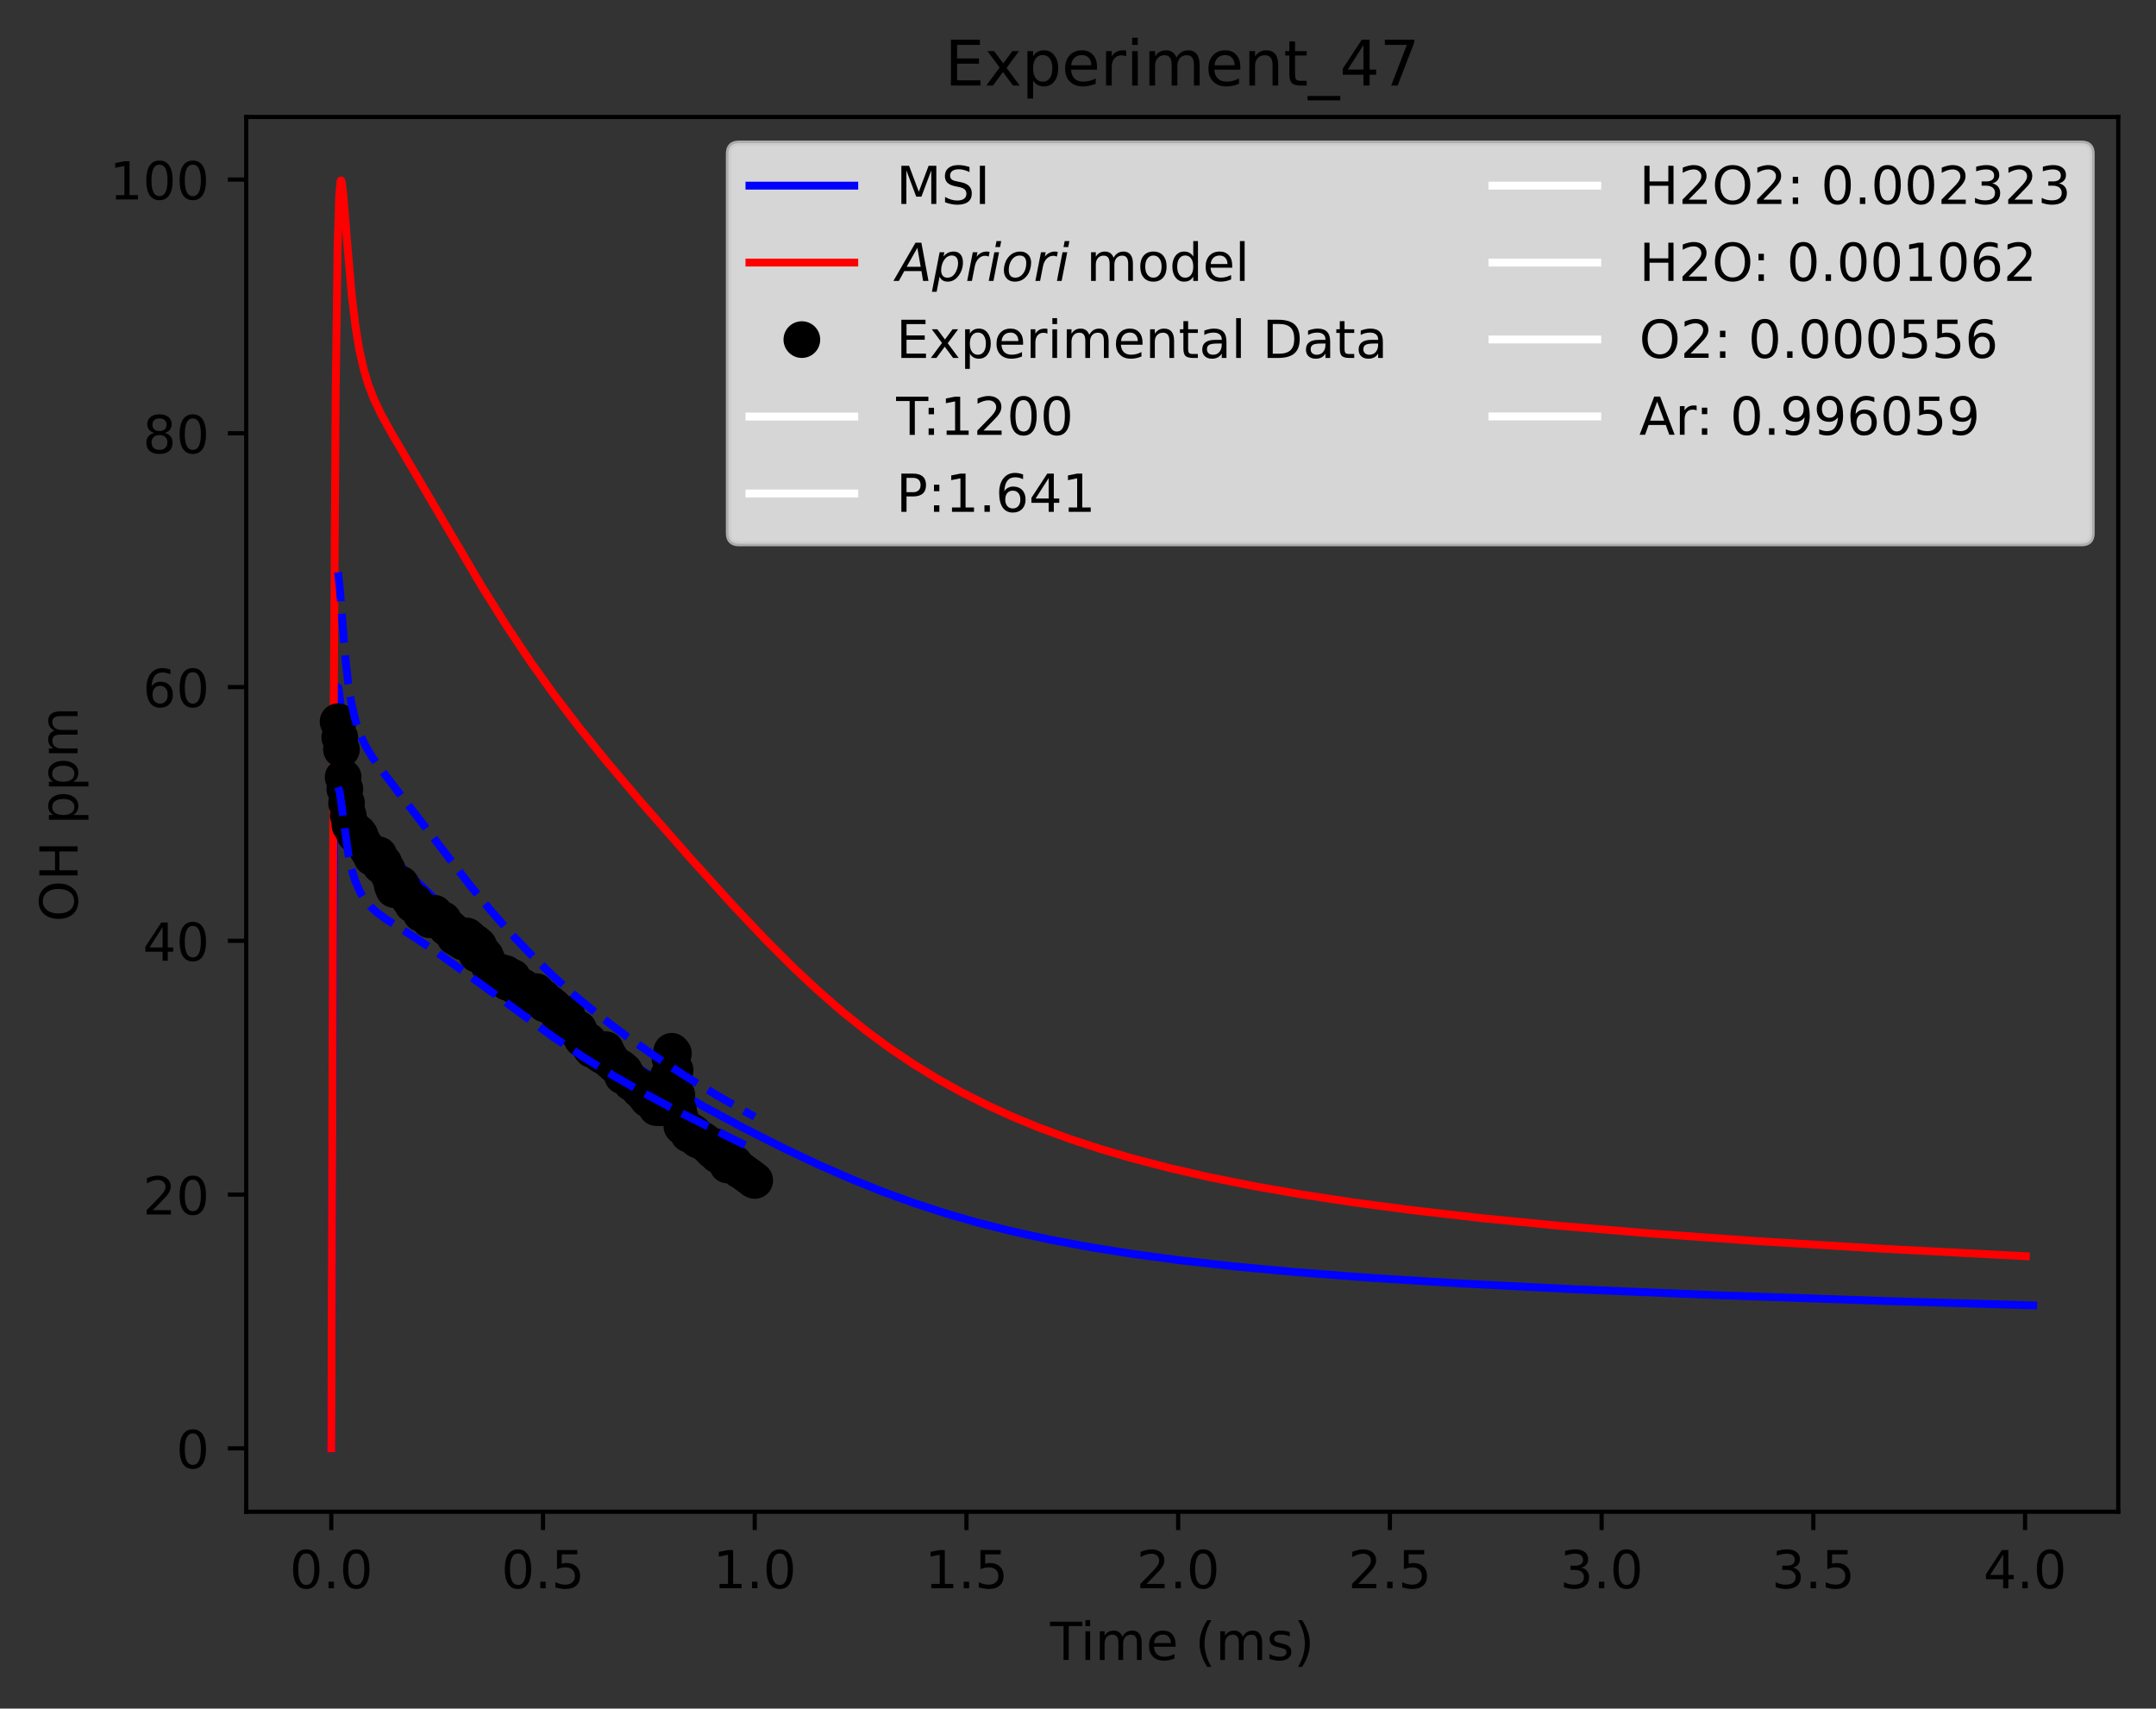 <?xml version="1.0" encoding="utf-8" standalone="no"?>
<!DOCTYPE svg PUBLIC "-//W3C//DTD SVG 1.1//EN"
  "http://www.w3.org/Graphics/SVG/1.1/DTD/svg11.dtd">
<!-- Created with matplotlib (https://matplotlib.org/) -->
<svg height="325.986pt" version="1.1" viewBox="0 0 411.286 325.986" width="411.286pt" xmlns="http://www.w3.org/2000/svg" xmlns:xlink="http://www.w3.org/1999/xlink">
 <rect x="0" y="0" width="411.286" height="325.986" fill="#333333" stroke="none"/>
 <defs>
  <style type="text/css">*{stroke-linecap:butt;stroke-linejoin:round;}</style>
 </defs>
 <g id="figure_1">
  <g id="patch_1">
   <path d="M 0 325.986 
L 411.286 325.986 
L 411.286 0 
L 0 0 
z
" style="fill:none;"/>
  </g>
  <g id="axes_1">
   <g id="patch_2">
    <path d="M 46.966 288.43 
L 404.086 288.43 
L 404.086 22.318 
L 46.966 22.318 
z
" style="fill:none;"/>
   </g>
   <g id="matplotlib.axis_1">
    <g id="xtick_1">
     <g id="line2d_1">
      <defs>
       <path d="M 0 0 
L 0 3.5 
" id="m52f8a04a0b" style="stroke:#000000;stroke-width:0.8;"/>
      </defs>
      <g>
       <use style="stroke:#000000;stroke-width:0.8;" x="63.198" xlink:href="#m52f8a04a0b" y="288.43"/>
      </g>
     </g>
     <g id="text_1">
      <!-- 0.0 -->
      <g transform="translate(55.247 303.029)scale(0.1 -0.1)">
       <defs>
        <path d="M 31.781 66.406 
Q 24.172 66.406 20.328 58.906 
Q 16.5 51.422 16.5 36.375 
Q 16.5 21.391 20.328 13.891 
Q 24.172 6.391 31.781 6.391 
Q 39.453 6.391 43.281 13.891 
Q 47.125 21.391 47.125 36.375 
Q 47.125 51.422 43.281 58.906 
Q 39.453 66.406 31.781 66.406 
z
M 31.781 74.219 
Q 44.047 74.219 50.516 64.516 
Q 56.984 54.828 56.984 36.375 
Q 56.984 17.969 50.516 8.266 
Q 44.047 -1.422 31.781 -1.422 
Q 19.531 -1.422 13.062 8.266 
Q 6.594 17.969 6.594 36.375 
Q 6.594 54.828 13.062 64.516 
Q 19.531 74.219 31.781 74.219 
z
" id="DejaVuSans-48"/>
        <path d="M 10.688 12.406 
L 21 12.406 
L 21 0 
L 10.688 0 
z
" id="DejaVuSans-46"/>
       </defs>
       <use xlink:href="#DejaVuSans-48"/>
       <use x="63.623" xlink:href="#DejaVuSans-46"/>
       <use x="95.41" xlink:href="#DejaVuSans-48"/>
      </g>
     </g>
    </g>
    <g id="xtick_2">
     <g id="line2d_2">
      <g>
       <use style="stroke:#000000;stroke-width:0.8;" x="103.587" xlink:href="#m52f8a04a0b" y="288.43"/>
      </g>
     </g>
     <g id="text_2">
      <!-- 0.5 -->
      <g transform="translate(95.635 303.029)scale(0.1 -0.1)">
       <defs>
        <path d="M 10.797 72.906 
L 49.516 72.906 
L 49.516 64.594 
L 19.828 64.594 
L 19.828 46.734 
Q 21.969 47.469 24.109 47.828 
Q 26.266 48.188 28.422 48.188 
Q 40.625 48.188 47.75 41.5 
Q 54.891 34.812 54.891 23.391 
Q 54.891 11.625 47.562 5.094 
Q 40.234 -1.422 26.906 -1.422 
Q 22.312 -1.422 17.547 -0.641 
Q 12.797 0.141 7.719 1.703 
L 7.719 11.625 
Q 12.109 9.234 16.797 8.062 
Q 21.484 6.891 26.703 6.891 
Q 35.156 6.891 40.078 11.328 
Q 45.016 15.766 45.016 23.391 
Q 45.016 31 40.078 35.438 
Q 35.156 39.891 26.703 39.891 
Q 22.75 39.891 18.812 39.016 
Q 14.891 38.141 10.797 36.281 
z
" id="DejaVuSans-53"/>
       </defs>
       <use xlink:href="#DejaVuSans-48"/>
       <use x="63.623" xlink:href="#DejaVuSans-46"/>
       <use x="95.41" xlink:href="#DejaVuSans-53"/>
      </g>
     </g>
    </g>
    <g id="xtick_3">
     <g id="line2d_3">
      <g>
       <use style="stroke:#000000;stroke-width:0.8;" x="143.976" xlink:href="#m52f8a04a0b" y="288.43"/>
      </g>
     </g>
     <g id="text_3">
      <!-- 1.0 -->
      <g transform="translate(136.024 303.029)scale(0.1 -0.1)">
       <defs>
        <path d="M 12.406 8.297 
L 28.516 8.297 
L 28.516 63.922 
L 10.984 60.406 
L 10.984 69.391 
L 28.422 72.906 
L 38.281 72.906 
L 38.281 8.297 
L 54.391 8.297 
L 54.391 0 
L 12.406 0 
z
" id="DejaVuSans-49"/>
       </defs>
       <use xlink:href="#DejaVuSans-49"/>
       <use x="63.623" xlink:href="#DejaVuSans-46"/>
       <use x="95.41" xlink:href="#DejaVuSans-48"/>
      </g>
     </g>
    </g>
    <g id="xtick_4">
     <g id="line2d_4">
      <g>
       <use style="stroke:#000000;stroke-width:0.8;" x="184.364" xlink:href="#m52f8a04a0b" y="288.43"/>
      </g>
     </g>
     <g id="text_4">
      <!-- 1.5 -->
      <g transform="translate(176.413 303.029)scale(0.1 -0.1)">
       <use xlink:href="#DejaVuSans-49"/>
       <use x="63.623" xlink:href="#DejaVuSans-46"/>
       <use x="95.41" xlink:href="#DejaVuSans-53"/>
      </g>
     </g>
    </g>
    <g id="xtick_5">
     <g id="line2d_5">
      <g>
       <use style="stroke:#000000;stroke-width:0.8;" x="224.753" xlink:href="#m52f8a04a0b" y="288.43"/>
      </g>
     </g>
     <g id="text_5">
      <!-- 2.0 -->
      <g transform="translate(216.801 303.029)scale(0.1 -0.1)">
       <defs>
        <path d="M 19.188 8.297 
L 53.609 8.297 
L 53.609 0 
L 7.328 0 
L 7.328 8.297 
Q 12.938 14.109 22.625 23.891 
Q 32.328 33.688 34.812 36.531 
Q 39.547 41.844 41.422 45.531 
Q 43.312 49.219 43.312 52.781 
Q 43.312 58.594 39.234 62.25 
Q 35.156 65.922 28.609 65.922 
Q 23.969 65.922 18.812 64.312 
Q 13.672 62.703 7.812 59.422 
L 7.812 69.391 
Q 13.766 71.781 18.938 73 
Q 24.125 74.219 28.422 74.219 
Q 39.75 74.219 46.484 68.547 
Q 53.219 62.891 53.219 53.422 
Q 53.219 48.922 51.531 44.891 
Q 49.859 40.875 45.406 35.406 
Q 44.188 33.984 37.641 27.219 
Q 31.109 20.453 19.188 8.297 
z
" id="DejaVuSans-50"/>
       </defs>
       <use xlink:href="#DejaVuSans-50"/>
       <use x="63.623" xlink:href="#DejaVuSans-46"/>
       <use x="95.41" xlink:href="#DejaVuSans-48"/>
      </g>
     </g>
    </g>
    <g id="xtick_6">
     <g id="line2d_6">
      <g>
       <use style="stroke:#000000;stroke-width:0.8;" x="265.142" xlink:href="#m52f8a04a0b" y="288.43"/>
      </g>
     </g>
     <g id="text_6">
      <!-- 2.5 -->
      <g transform="translate(257.19 303.029)scale(0.1 -0.1)">
       <use xlink:href="#DejaVuSans-50"/>
       <use x="63.623" xlink:href="#DejaVuSans-46"/>
       <use x="95.41" xlink:href="#DejaVuSans-53"/>
      </g>
     </g>
    </g>
    <g id="xtick_7">
     <g id="line2d_7">
      <g>
       <use style="stroke:#000000;stroke-width:0.8;" x="305.53" xlink:href="#m52f8a04a0b" y="288.43"/>
      </g>
     </g>
     <g id="text_7">
      <!-- 3.0 -->
      <g transform="translate(297.579 303.029)scale(0.1 -0.1)">
       <defs>
        <path d="M 40.578 39.312 
Q 47.656 37.797 51.625 33 
Q 55.609 28.219 55.609 21.188 
Q 55.609 10.406 48.188 4.484 
Q 40.766 -1.422 27.094 -1.422 
Q 22.516 -1.422 17.656 -0.516 
Q 12.797 0.391 7.625 2.203 
L 7.625 11.719 
Q 11.719 9.328 16.594 8.109 
Q 21.484 6.891 26.812 6.891 
Q 36.078 6.891 40.938 10.547 
Q 45.797 14.203 45.797 21.188 
Q 45.797 27.641 41.281 31.266 
Q 36.766 34.906 28.719 34.906 
L 20.219 34.906 
L 20.219 43.016 
L 29.109 43.016 
Q 36.375 43.016 40.234 45.922 
Q 44.094 48.828 44.094 54.297 
Q 44.094 59.906 40.109 62.906 
Q 36.141 65.922 28.719 65.922 
Q 24.656 65.922 20.016 65.031 
Q 15.375 64.156 9.812 62.312 
L 9.812 71.094 
Q 15.438 72.656 20.344 73.438 
Q 25.25 74.219 29.594 74.219 
Q 40.828 74.219 47.359 69.109 
Q 53.906 64.016 53.906 55.328 
Q 53.906 49.266 50.438 45.094 
Q 46.969 40.922 40.578 39.312 
z
" id="DejaVuSans-51"/>
       </defs>
       <use xlink:href="#DejaVuSans-51"/>
       <use x="63.623" xlink:href="#DejaVuSans-46"/>
       <use x="95.41" xlink:href="#DejaVuSans-48"/>
      </g>
     </g>
    </g>
    <g id="xtick_8">
     <g id="line2d_8">
      <g>
       <use style="stroke:#000000;stroke-width:0.8;" x="345.919" xlink:href="#m52f8a04a0b" y="288.43"/>
      </g>
     </g>
     <g id="text_8">
      <!-- 3.5 -->
      <g transform="translate(337.967 303.029)scale(0.1 -0.1)">
       <use xlink:href="#DejaVuSans-51"/>
       <use x="63.623" xlink:href="#DejaVuSans-46"/>
       <use x="95.41" xlink:href="#DejaVuSans-53"/>
      </g>
     </g>
    </g>
    <g id="xtick_9">
     <g id="line2d_9">
      <g>
       <use style="stroke:#000000;stroke-width:0.8;" x="386.308" xlink:href="#m52f8a04a0b" y="288.43"/>
      </g>
     </g>
     <g id="text_9">
      <!-- 4.0 -->
      <g transform="translate(378.356 303.029)scale(0.1 -0.1)">
       <defs>
        <path d="M 37.797 64.312 
L 12.891 25.391 
L 37.797 25.391 
z
M 35.203 72.906 
L 47.609 72.906 
L 47.609 25.391 
L 58.016 25.391 
L 58.016 17.188 
L 47.609 17.188 
L 47.609 0 
L 37.797 0 
L 37.797 17.188 
L 4.891 17.188 
L 4.891 26.703 
z
" id="DejaVuSans-52"/>
       </defs>
       <use xlink:href="#DejaVuSans-52"/>
       <use x="63.623" xlink:href="#DejaVuSans-46"/>
       <use x="95.41" xlink:href="#DejaVuSans-48"/>
      </g>
     </g>
    </g>
    <g id="text_10">
     <!-- Time (ms) -->
     <g transform="translate(200.326 316.707)scale(0.1 -0.1)">
      <defs>
       <path d="M -0.297 72.906 
L 61.375 72.906 
L 61.375 64.594 
L 35.5 64.594 
L 35.5 0 
L 25.594 0 
L 25.594 64.594 
L -0.297 64.594 
z
" id="DejaVuSans-84"/>
       <path d="M 9.422 54.688 
L 18.406 54.688 
L 18.406 0 
L 9.422 0 
z
M 9.422 75.984 
L 18.406 75.984 
L 18.406 64.594 
L 9.422 64.594 
z
" id="DejaVuSans-105"/>
       <path d="M 52 44.188 
Q 55.375 50.25 60.062 53.125 
Q 64.75 56 71.094 56 
Q 79.641 56 84.281 50.016 
Q 88.922 44.047 88.922 33.016 
L 88.922 0 
L 79.891 0 
L 79.891 32.719 
Q 79.891 40.578 77.094 44.375 
Q 74.312 48.188 68.609 48.188 
Q 61.625 48.188 57.562 43.547 
Q 53.516 38.922 53.516 30.906 
L 53.516 0 
L 44.484 0 
L 44.484 32.719 
Q 44.484 40.625 41.703 44.406 
Q 38.922 48.188 33.109 48.188 
Q 26.219 48.188 22.156 43.531 
Q 18.109 38.875 18.109 30.906 
L 18.109 0 
L 9.078 0 
L 9.078 54.688 
L 18.109 54.688 
L 18.109 46.188 
Q 21.188 51.219 25.484 53.609 
Q 29.781 56 35.688 56 
Q 41.656 56 45.828 52.969 
Q 50 49.953 52 44.188 
z
" id="DejaVuSans-109"/>
       <path d="M 56.203 29.594 
L 56.203 25.203 
L 14.891 25.203 
Q 15.484 15.922 20.484 11.062 
Q 25.484 6.203 34.422 6.203 
Q 39.594 6.203 44.453 7.469 
Q 49.312 8.734 54.109 11.281 
L 54.109 2.781 
Q 49.266 0.734 44.188 -0.344 
Q 39.109 -1.422 33.891 -1.422 
Q 20.797 -1.422 13.156 6.188 
Q 5.516 13.812 5.516 26.812 
Q 5.516 40.234 12.766 48.109 
Q 20.016 56 32.328 56 
Q 43.359 56 49.781 48.891 
Q 56.203 41.797 56.203 29.594 
z
M 47.219 32.234 
Q 47.125 39.594 43.094 43.984 
Q 39.062 48.391 32.422 48.391 
Q 24.906 48.391 20.391 44.141 
Q 15.875 39.891 15.188 32.172 
z
" id="DejaVuSans-101"/>
       <path id="DejaVuSans-32"/>
       <path d="M 31 75.875 
Q 24.469 64.656 21.281 53.656 
Q 18.109 42.672 18.109 31.391 
Q 18.109 20.125 21.312 9.062 
Q 24.516 -2 31 -13.188 
L 23.188 -13.188 
Q 15.875 -1.703 12.234 9.375 
Q 8.594 20.453 8.594 31.391 
Q 8.594 42.281 12.203 53.312 
Q 15.828 64.359 23.188 75.875 
z
" id="DejaVuSans-40"/>
       <path d="M 44.281 53.078 
L 44.281 44.578 
Q 40.484 46.531 36.375 47.5 
Q 32.281 48.484 27.875 48.484 
Q 21.188 48.484 17.844 46.438 
Q 14.5 44.391 14.5 40.281 
Q 14.5 37.156 16.891 35.375 
Q 19.281 33.594 26.516 31.984 
L 29.594 31.297 
Q 39.156 29.25 43.188 25.516 
Q 47.219 21.781 47.219 15.094 
Q 47.219 7.469 41.188 3.016 
Q 35.156 -1.422 24.609 -1.422 
Q 20.219 -1.422 15.453 -0.562 
Q 10.688 0.297 5.422 2 
L 5.422 11.281 
Q 10.406 8.688 15.234 7.391 
Q 20.062 6.109 24.812 6.109 
Q 31.156 6.109 34.562 8.281 
Q 37.984 10.453 37.984 14.406 
Q 37.984 18.062 35.516 20.016 
Q 33.062 21.969 24.703 23.781 
L 21.578 24.516 
Q 13.234 26.266 9.516 29.906 
Q 5.812 33.547 5.812 39.891 
Q 5.812 47.609 11.281 51.797 
Q 16.75 56 26.812 56 
Q 31.781 56 36.172 55.266 
Q 40.578 54.547 44.281 53.078 
z
" id="DejaVuSans-115"/>
       <path d="M 8.016 75.875 
L 15.828 75.875 
Q 23.141 64.359 26.781 53.312 
Q 30.422 42.281 30.422 31.391 
Q 30.422 20.453 26.781 9.375 
Q 23.141 -1.703 15.828 -13.188 
L 8.016 -13.188 
Q 14.5 -2 17.703 9.062 
Q 20.906 20.125 20.906 31.391 
Q 20.906 42.672 17.703 53.656 
Q 14.5 64.656 8.016 75.875 
z
" id="DejaVuSans-41"/>
      </defs>
      <use xlink:href="#DejaVuSans-84"/>
      <use x="57.959" xlink:href="#DejaVuSans-105"/>
      <use x="85.742" xlink:href="#DejaVuSans-109"/>
      <use x="183.154" xlink:href="#DejaVuSans-101"/>
      <use x="244.678" xlink:href="#DejaVuSans-32"/>
      <use x="276.465" xlink:href="#DejaVuSans-40"/>
      <use x="315.479" xlink:href="#DejaVuSans-109"/>
      <use x="412.891" xlink:href="#DejaVuSans-115"/>
      <use x="464.99" xlink:href="#DejaVuSans-41"/>
     </g>
    </g>
   </g>
   <g id="matplotlib.axis_2">
    <g id="ytick_1">
     <g id="line2d_10">
      <defs>
       <path d="M 0 0 
L -3.5 0 
" id="m5796d173d7" style="stroke:#000000;stroke-width:0.8;"/>
      </defs>
      <g>
       <use style="stroke:#000000;stroke-width:0.8;" x="46.966" xlink:href="#m5796d173d7" y="276.334"/>
      </g>
     </g>
     <g id="text_11">
      <!-- 0 -->
      <g transform="translate(33.603 280.133)scale(0.1 -0.1)">
       <use xlink:href="#DejaVuSans-48"/>
      </g>
     </g>
    </g>
    <g id="ytick_2">
     <g id="line2d_11">
      <g>
       <use style="stroke:#000000;stroke-width:0.8;" x="46.966" xlink:href="#m5796d173d7" y="227.919"/>
      </g>
     </g>
     <g id="text_12">
      <!-- 20 -->
      <g transform="translate(27.241 231.718)scale(0.1 -0.1)">
       <use xlink:href="#DejaVuSans-50"/>
       <use x="63.623" xlink:href="#DejaVuSans-48"/>
      </g>
     </g>
    </g>
    <g id="ytick_3">
     <g id="line2d_12">
      <g>
       <use style="stroke:#000000;stroke-width:0.8;" x="46.966" xlink:href="#m5796d173d7" y="179.504"/>
      </g>
     </g>
     <g id="text_13">
      <!-- 40 -->
      <g transform="translate(27.241 183.303)scale(0.1 -0.1)">
       <use xlink:href="#DejaVuSans-52"/>
       <use x="63.623" xlink:href="#DejaVuSans-48"/>
      </g>
     </g>
    </g>
    <g id="ytick_4">
     <g id="line2d_13">
      <g>
       <use style="stroke:#000000;stroke-width:0.8;" x="46.966" xlink:href="#m5796d173d7" y="131.089"/>
      </g>
     </g>
     <g id="text_14">
      <!-- 60 -->
      <g transform="translate(27.241 134.888)scale(0.1 -0.1)">
       <defs>
        <path d="M 33.016 40.375 
Q 26.375 40.375 22.484 35.828 
Q 18.609 31.297 18.609 23.391 
Q 18.609 15.531 22.484 10.953 
Q 26.375 6.391 33.016 6.391 
Q 39.656 6.391 43.531 10.953 
Q 47.406 15.531 47.406 23.391 
Q 47.406 31.297 43.531 35.828 
Q 39.656 40.375 33.016 40.375 
z
M 52.594 71.297 
L 52.594 62.312 
Q 48.875 64.062 45.094 64.984 
Q 41.312 65.922 37.594 65.922 
Q 27.828 65.922 22.672 59.328 
Q 17.531 52.734 16.797 39.406 
Q 19.672 43.656 24.016 45.922 
Q 28.375 48.188 33.594 48.188 
Q 44.578 48.188 50.953 41.516 
Q 57.328 34.859 57.328 23.391 
Q 57.328 12.156 50.688 5.359 
Q 44.047 -1.422 33.016 -1.422 
Q 20.359 -1.422 13.672 8.266 
Q 6.984 17.969 6.984 36.375 
Q 6.984 53.656 15.188 63.938 
Q 23.391 74.219 37.203 74.219 
Q 40.922 74.219 44.703 73.484 
Q 48.484 72.75 52.594 71.297 
z
" id="DejaVuSans-54"/>
       </defs>
       <use xlink:href="#DejaVuSans-54"/>
       <use x="63.623" xlink:href="#DejaVuSans-48"/>
      </g>
     </g>
    </g>
    <g id="ytick_5">
     <g id="line2d_14">
      <g>
       <use style="stroke:#000000;stroke-width:0.8;" x="46.966" xlink:href="#m5796d173d7" y="82.673"/>
      </g>
     </g>
     <g id="text_15">
      <!-- 80 -->
      <g transform="translate(27.241 86.473)scale(0.1 -0.1)">
       <defs>
        <path d="M 31.781 34.625 
Q 24.75 34.625 20.719 30.859 
Q 16.703 27.094 16.703 20.516 
Q 16.703 13.922 20.719 10.156 
Q 24.75 6.391 31.781 6.391 
Q 38.812 6.391 42.859 10.172 
Q 46.922 13.969 46.922 20.516 
Q 46.922 27.094 42.891 30.859 
Q 38.875 34.625 31.781 34.625 
z
M 21.922 38.812 
Q 15.578 40.375 12.031 44.719 
Q 8.5 49.078 8.5 55.328 
Q 8.5 64.062 14.719 69.141 
Q 20.953 74.219 31.781 74.219 
Q 42.672 74.219 48.875 69.141 
Q 55.078 64.062 55.078 55.328 
Q 55.078 49.078 51.531 44.719 
Q 48 40.375 41.703 38.812 
Q 48.828 37.156 52.797 32.312 
Q 56.781 27.484 56.781 20.516 
Q 56.781 9.906 50.312 4.234 
Q 43.844 -1.422 31.781 -1.422 
Q 19.734 -1.422 13.25 4.234 
Q 6.781 9.906 6.781 20.516 
Q 6.781 27.484 10.781 32.312 
Q 14.797 37.156 21.922 38.812 
z
M 18.312 54.391 
Q 18.312 48.734 21.844 45.562 
Q 25.391 42.391 31.781 42.391 
Q 38.141 42.391 41.719 45.562 
Q 45.312 48.734 45.312 54.391 
Q 45.312 60.062 41.719 63.234 
Q 38.141 66.406 31.781 66.406 
Q 25.391 66.406 21.844 63.234 
Q 18.312 60.062 18.312 54.391 
z
" id="DejaVuSans-56"/>
       </defs>
       <use xlink:href="#DejaVuSans-56"/>
       <use x="63.623" xlink:href="#DejaVuSans-48"/>
      </g>
     </g>
    </g>
    <g id="ytick_6">
     <g id="line2d_15">
      <g>
       <use style="stroke:#000000;stroke-width:0.8;" x="46.966" xlink:href="#m5796d173d7" y="34.258"/>
      </g>
     </g>
     <g id="text_16">
      <!-- 100 -->
      <g transform="translate(20.878 38.057)scale(0.1 -0.1)">
       <use xlink:href="#DejaVuSans-49"/>
       <use x="63.623" xlink:href="#DejaVuSans-48"/>
       <use x="127.246" xlink:href="#DejaVuSans-48"/>
      </g>
     </g>
    </g>
    <g id="text_17">
     <!-- OH ppm -->
     <g transform="translate(14.798 175.878)rotate(-90)scale(0.1 -0.1)">
      <defs>
       <path d="M 39.406 66.219 
Q 28.656 66.219 22.328 58.203 
Q 16.016 50.203 16.016 36.375 
Q 16.016 22.609 22.328 14.594 
Q 28.656 6.594 39.406 6.594 
Q 50.141 6.594 56.422 14.594 
Q 62.703 22.609 62.703 36.375 
Q 62.703 50.203 56.422 58.203 
Q 50.141 66.219 39.406 66.219 
z
M 39.406 74.219 
Q 54.734 74.219 63.906 63.938 
Q 73.094 53.656 73.094 36.375 
Q 73.094 19.141 63.906 8.859 
Q 54.734 -1.422 39.406 -1.422 
Q 24.031 -1.422 14.812 8.828 
Q 5.609 19.094 5.609 36.375 
Q 5.609 53.656 14.812 63.938 
Q 24.031 74.219 39.406 74.219 
z
" id="DejaVuSans-79"/>
       <path d="M 9.812 72.906 
L 19.672 72.906 
L 19.672 43.016 
L 55.516 43.016 
L 55.516 72.906 
L 65.375 72.906 
L 65.375 0 
L 55.516 0 
L 55.516 34.719 
L 19.672 34.719 
L 19.672 0 
L 9.812 0 
z
" id="DejaVuSans-72"/>
       <path d="M 18.109 8.203 
L 18.109 -20.797 
L 9.078 -20.797 
L 9.078 54.688 
L 18.109 54.688 
L 18.109 46.391 
Q 20.953 51.266 25.266 53.625 
Q 29.594 56 35.594 56 
Q 45.562 56 51.781 48.094 
Q 58.016 40.188 58.016 27.297 
Q 58.016 14.406 51.781 6.484 
Q 45.562 -1.422 35.594 -1.422 
Q 29.594 -1.422 25.266 0.953 
Q 20.953 3.328 18.109 8.203 
z
M 48.688 27.297 
Q 48.688 37.203 44.609 42.844 
Q 40.531 48.484 33.406 48.484 
Q 26.266 48.484 22.188 42.844 
Q 18.109 37.203 18.109 27.297 
Q 18.109 17.391 22.188 11.75 
Q 26.266 6.109 33.406 6.109 
Q 40.531 6.109 44.609 11.75 
Q 48.688 17.391 48.688 27.297 
z
" id="DejaVuSans-112"/>
      </defs>
      <use xlink:href="#DejaVuSans-79"/>
      <use x="78.711" xlink:href="#DejaVuSans-72"/>
      <use x="153.906" xlink:href="#DejaVuSans-32"/>
      <use x="185.693" xlink:href="#DejaVuSans-112"/>
      <use x="249.17" xlink:href="#DejaVuSans-112"/>
      <use x="312.646" xlink:href="#DejaVuSans-109"/>
     </g>
    </g>
   </g>
   <g id="line2d_16">
    <path clip-path="url(#p103089a85e)" d="M 63.198 276.334 
L 63.543 183.027 
L 63.875 145.877 
L 64.173 133.775 
L 64.41 131.206 
L 64.489 131.127 
L 64.515 131.161 
L 64.647 131.688 
L 64.936 134.121 
L 66.26 146.542 
L 66.92 150.365 
L 67.61 153.159 
L 68.42 155.475 
L 69.235 157.175 
L 70.323 158.887 
L 71.683 160.549 
L 73.6 162.495 
L 90.392 178.681 
L 96.47 184.449 
L 101.655 189.046 
L 106.276 192.854 
L 111.174 196.594 
L 116.351 200.243 
L 121.527 203.626 
L 127.279 207.135 
L 134.18 211.08 
L 141.658 215.106 
L 149.135 218.899 
L 156.037 222.172 
L 162.363 224.948 
L 168.403 227.374 
L 174.444 229.569 
L 180.485 231.533 
L 186.526 233.276 
L 193.431 235.02 
L 200.335 236.527 
L 208.102 237.98 
L 215.894 239.221 
L 224.998 240.448 
L 235.402 241.617 
L 247.108 242.707 
L 260.886 243.766 
L 278.601 244.877 
L 300.49 245.991 
L 327.597 247.12 
L 360.735 248.261 
L 387.853 249.063 
L 387.853 249.063 
" style="fill:none;stroke:#0000ff;stroke-linecap:square;stroke-width:1.5;"/>
   </g>
   <g id="line2d_17">
    <path clip-path="url(#p103089a85e)" d="M 63.198 276.334 
L 63.622 141.957 
L 64.035 75.109 
L 64.402 47.186 
L 64.714 37.187 
L 64.956 34.604 
L 65.06 34.414 
L 65.095 34.445 
L 65.233 34.951 
L 65.51 37.284 
L 66.172 45.599 
L 67.114 56.445 
L 67.824 62.345 
L 68.536 66.675 
L 69.39 70.473 
L 70.243 73.321 
L 71.34 76.173 
L 72.682 78.998 
L 74.68 82.619 
L 82.569 96.019 
L 91.954 111.952 
L 96.744 119.583 
L 101.341 126.444 
L 105.603 132.401 
L 110.333 138.608 
L 115.808 145.378 
L 122.312 153.045 
L 131.418 163.421 
L 139.873 172.769 
L 146.378 179.636 
L 151.581 184.816 
L 156.134 189.066 
L 160.687 193.023 
L 165.24 196.676 
L 169.793 200.027 
L 174.346 203.086 
L 178.899 205.872 
L 183.452 208.405 
L 188.361 210.879 
L 193.27 213.111 
L 198.179 215.129 
L 204.07 217.302 
L 209.961 219.237 
L 215.852 220.968 
L 223.246 222.893 
L 230.641 224.585 
L 239.514 226.363 
L 248.387 227.913 
L 258.065 229.392 
L 269.264 230.883 
L 282.704 232.424 
L 297.326 233.862 
L 314.439 235.306 
L 334.975 236.783 
L 358.934 238.248 
L 386.457 239.682 
L 386.457 239.682 
" style="fill:none;stroke:#ff0000;stroke-linecap:square;stroke-width:1.5;"/>
   </g>
   <g id="line2d_18">
    <defs>
     <path d="M 0 3 
C 0.796 3 1.559 2.684 2.121 2.121 
C 2.684 1.559 3 0.796 3 0 
C 3 -0.796 2.684 -1.559 2.121 -2.121 
C 1.559 -2.684 0.796 -3 0 -3 
C -0.796 -3 -1.559 -2.684 -2.121 -2.121 
C -2.684 -1.559 -3 -0.796 -3 0 
C -3 0.796 -2.684 1.559 -2.121 2.121 
C -1.559 2.684 -0.796 3 0 3 
z
" id="m60435293d8" style="stroke:#000000;"/>
    </defs>
    <g clip-path="url(#p103089a85e)">
     <use style="stroke:#000000;" x="64.491" xlink:href="#m60435293d8" y="137.695"/>
     <use style="stroke:#000000;" x="64.814" xlink:href="#m60435293d8" y="140.699"/>
     <use style="stroke:#000000;" x="65.137" xlink:href="#m60435293d8" y="142.967"/>
     <use style="stroke:#000000;" x="65.46" xlink:href="#m60435293d8" y="148.295"/>
     <use style="stroke:#000000;" x="65.783" xlink:href="#m60435293d8" y="150.525"/>
     <use style="stroke:#000000;" x="66.106" xlink:href="#m60435293d8" y="153.192"/>
     <use style="stroke:#000000;" x="66.429" xlink:href="#m60435293d8" y="155.579"/>
     <use style="stroke:#000000;" x="66.753" xlink:href="#m60435293d8" y="157.429"/>
     <use style="stroke:#000000;" x="67.076" xlink:href="#m60435293d8" y="157.601"/>
     <use style="stroke:#000000;" x="67.399" xlink:href="#m60435293d8" y="158.54"/>
     <use style="stroke:#000000;" x="67.722" xlink:href="#m60435293d8" y="159.249"/>
     <use style="stroke:#000000;" x="68.045" xlink:href="#m60435293d8" y="159.169"/>
     <use style="stroke:#000000;" x="68.368" xlink:href="#m60435293d8" y="158.949"/>
     <use style="stroke:#000000;" x="68.691" xlink:href="#m60435293d8" y="159.421"/>
     <use style="stroke:#000000;" x="69.014" xlink:href="#m60435293d8" y="160.464"/>
     <use style="stroke:#000000;" x="69.337" xlink:href="#m60435293d8" y="160.912"/>
     <use style="stroke:#000000;" x="69.661" xlink:href="#m60435293d8" y="161.394"/>
     <use style="stroke:#000000;" x="69.984" xlink:href="#m60435293d8" y="161.854"/>
     <use style="stroke:#000000;" x="70.307" xlink:href="#m60435293d8" y="162.394"/>
     <use style="stroke:#000000;" x="70.63" xlink:href="#m60435293d8" y="162.658"/>
     <use style="stroke:#000000;" x="70.953" xlink:href="#m60435293d8" y="163.604"/>
     <use style="stroke:#000000;" x="71.276" xlink:href="#m60435293d8" y="163.59"/>
     <use style="stroke:#000000;" x="71.599" xlink:href="#m60435293d8" y="163.582"/>
     <use style="stroke:#000000;" x="71.922" xlink:href="#m60435293d8" y="163.302"/>
     <use style="stroke:#000000;" x="72.245" xlink:href="#m60435293d8" y="163.091"/>
     <use style="stroke:#000000;" x="72.569" xlink:href="#m60435293d8" y="165.074"/>
     <use style="stroke:#000000;" x="72.892" xlink:href="#m60435293d8" y="165.284"/>
     <use style="stroke:#000000;" x="73.215" xlink:href="#m60435293d8" y="164.633"/>
     <use style="stroke:#000000;" x="73.538" xlink:href="#m60435293d8" y="165.797"/>
     <use style="stroke:#000000;" x="73.861" xlink:href="#m60435293d8" y="165.909"/>
     <use style="stroke:#000000;" x="74.184" xlink:href="#m60435293d8" y="166.918"/>
     <use style="stroke:#000000;" x="74.507" xlink:href="#m60435293d8" y="167.625"/>
     <use style="stroke:#000000;" x="74.83" xlink:href="#m60435293d8" y="168.942"/>
     <use style="stroke:#000000;" x="75.153" xlink:href="#m60435293d8" y="169.712"/>
     <use style="stroke:#000000;" x="75.477" xlink:href="#m60435293d8" y="169.721"/>
     <use style="stroke:#000000;" x="75.8" xlink:href="#m60435293d8" y="169.559"/>
     <use style="stroke:#000000;" x="76.123" xlink:href="#m60435293d8" y="169.506"/>
     <use style="stroke:#000000;" x="76.446" xlink:href="#m60435293d8" y="168.702"/>
     <use style="stroke:#000000;" x="76.769" xlink:href="#m60435293d8" y="169.281"/>
     <use style="stroke:#000000;" x="77.092" xlink:href="#m60435293d8" y="170.145"/>
     <use style="stroke:#000000;" x="77.415" xlink:href="#m60435293d8" y="170.588"/>
     <use style="stroke:#000000;" x="77.738" xlink:href="#m60435293d8" y="171.004"/>
     <use style="stroke:#000000;" x="78.061" xlink:href="#m60435293d8" y="171.547"/>
     <use style="stroke:#000000;" x="78.384" xlink:href="#m60435293d8" y="171.883"/>
     <use style="stroke:#000000;" x="78.708" xlink:href="#m60435293d8" y="172.539"/>
     <use style="stroke:#000000;" x="79.031" xlink:href="#m60435293d8" y="172.033"/>
     <use style="stroke:#000000;" x="79.354" xlink:href="#m60435293d8" y="172.493"/>
     <use style="stroke:#000000;" x="79.677" xlink:href="#m60435293d8" y="172.9"/>
     <use style="stroke:#000000;" x="80" xlink:href="#m60435293d8" y="173.452"/>
     <use style="stroke:#000000;" x="80.323" xlink:href="#m60435293d8" y="174.301"/>
     <use style="stroke:#000000;" x="80.646" xlink:href="#m60435293d8" y="173.616"/>
     <use style="stroke:#000000;" x="80.969" xlink:href="#m60435293d8" y="174.505"/>
     <use style="stroke:#000000;" x="81.292" xlink:href="#m60435293d8" y="174.609"/>
     <use style="stroke:#000000;" x="81.616" xlink:href="#m60435293d8" y="174.236"/>
     <use style="stroke:#000000;" x="81.939" xlink:href="#m60435293d8" y="175.473"/>
     <use style="stroke:#000000;" x="82.262" xlink:href="#m60435293d8" y="174.452"/>
     <use style="stroke:#000000;" x="82.585" xlink:href="#m60435293d8" y="175.463"/>
     <use style="stroke:#000000;" x="82.908" xlink:href="#m60435293d8" y="174.258"/>
     <use style="stroke:#000000;" x="83.231" xlink:href="#m60435293d8" y="174.822"/>
     <use style="stroke:#000000;" x="83.554" xlink:href="#m60435293d8" y="175.2"/>
     <use style="stroke:#000000;" x="83.877" xlink:href="#m60435293d8" y="175.56"/>
     <use style="stroke:#000000;" x="84.2" xlink:href="#m60435293d8" y="175.386"/>
     <use style="stroke:#000000;" x="84.524" xlink:href="#m60435293d8" y="175.493"/>
     <use style="stroke:#000000;" x="84.847" xlink:href="#m60435293d8" y="176.553"/>
     <use style="stroke:#000000;" x="85.17" xlink:href="#m60435293d8" y="177.008"/>
     <use style="stroke:#000000;" x="85.493" xlink:href="#m60435293d8" y="176.94"/>
     <use style="stroke:#000000;" x="85.816" xlink:href="#m60435293d8" y="177.088"/>
     <use style="stroke:#000000;" x="86.139" xlink:href="#m60435293d8" y="177.785"/>
     <use style="stroke:#000000;" x="86.462" xlink:href="#m60435293d8" y="177.647"/>
     <use style="stroke:#000000;" x="86.785" xlink:href="#m60435293d8" y="178.794"/>
     <use style="stroke:#000000;" x="87.108" xlink:href="#m60435293d8" y="178.422"/>
     <use style="stroke:#000000;" x="87.432" xlink:href="#m60435293d8" y="178.785"/>
     <use style="stroke:#000000;" x="87.755" xlink:href="#m60435293d8" y="179.334"/>
     <use style="stroke:#000000;" x="88.078" xlink:href="#m60435293d8" y="179.482"/>
     <use style="stroke:#000000;" x="88.401" xlink:href="#m60435293d8" y="179.751"/>
     <use style="stroke:#000000;" x="88.724" xlink:href="#m60435293d8" y="179.542"/>
     <use style="stroke:#000000;" x="89.047" xlink:href="#m60435293d8" y="178.577"/>
     <use style="stroke:#000000;" x="89.37" xlink:href="#m60435293d8" y="179.378"/>
     <use style="stroke:#000000;" x="89.693" xlink:href="#m60435293d8" y="179.141"/>
     <use style="stroke:#000000;" x="90.016" xlink:href="#m60435293d8" y="179.499"/>
     <use style="stroke:#000000;" x="90.34" xlink:href="#m60435293d8" y="180.545"/>
     <use style="stroke:#000000;" x="90.663" xlink:href="#m60435293d8" y="179.872"/>
     <use style="stroke:#000000;" x="90.986" xlink:href="#m60435293d8" y="182.055"/>
     <use style="stroke:#000000;" x="91.309" xlink:href="#m60435293d8" y="180.431"/>
     <use style="stroke:#000000;" x="91.632" xlink:href="#m60435293d8" y="181.198"/>
     <use style="stroke:#000000;" x="91.955" xlink:href="#m60435293d8" y="182.341"/>
     <use style="stroke:#000000;" x="92.278" xlink:href="#m60435293d8" y="182.135"/>
     <use style="stroke:#000000;" x="92.601" xlink:href="#m60435293d8" y="182.433"/>
     <use style="stroke:#000000;" x="92.924" xlink:href="#m60435293d8" y="183.258"/>
     <use style="stroke:#000000;" x="93.248" xlink:href="#m60435293d8" y="184.108"/>
     <use style="stroke:#000000;" x="93.571" xlink:href="#m60435293d8" y="184.336"/>
     <use style="stroke:#000000;" x="93.894" xlink:href="#m60435293d8" y="185.328"/>
     <use style="stroke:#000000;" x="94.217" xlink:href="#m60435293d8" y="185.214"/>
     <use style="stroke:#000000;" x="94.54" xlink:href="#m60435293d8" y="185.347"/>
     <use style="stroke:#000000;" x="94.863" xlink:href="#m60435293d8" y="185.631"/>
     <use style="stroke:#000000;" x="95.186" xlink:href="#m60435293d8" y="185.592"/>
     <use style="stroke:#000000;" x="95.509" xlink:href="#m60435293d8" y="185.485"/>
     <use style="stroke:#000000;" x="95.832" xlink:href="#m60435293d8" y="185.674"/>
     <use style="stroke:#000000;" x="96.155" xlink:href="#m60435293d8" y="186.621"/>
     <use style="stroke:#000000;" x="96.479" xlink:href="#m60435293d8" y="185.761"/>
     <use style="stroke:#000000;" x="96.802" xlink:href="#m60435293d8" y="187.424"/>
     <use style="stroke:#000000;" x="97.125" xlink:href="#m60435293d8" y="186.345"/>
     <use style="stroke:#000000;" x="97.448" xlink:href="#m60435293d8" y="186.65"/>
     <use style="stroke:#000000;" x="97.771" xlink:href="#m60435293d8" y="186.468"/>
     <use style="stroke:#000000;" x="98.094" xlink:href="#m60435293d8" y="187.998"/>
     <use style="stroke:#000000;" x="98.417" xlink:href="#m60435293d8" y="187.587"/>
     <use style="stroke:#000000;" x="98.74" xlink:href="#m60435293d8" y="188.293"/>
     <use style="stroke:#000000;" x="99.063" xlink:href="#m60435293d8" y="188.139"/>
     <use style="stroke:#000000;" x="99.387" xlink:href="#m60435293d8" y="188.26"/>
     <use style="stroke:#000000;" x="99.71" xlink:href="#m60435293d8" y="188.284"/>
     <use style="stroke:#000000;" x="100.033" xlink:href="#m60435293d8" y="188.867"/>
     <use style="stroke:#000000;" x="100.356" xlink:href="#m60435293d8" y="189.516"/>
     <use style="stroke:#000000;" x="100.679" xlink:href="#m60435293d8" y="189.983"/>
     <use style="stroke:#000000;" x="101.002" xlink:href="#m60435293d8" y="189.419"/>
     <use style="stroke:#000000;" x="101.325" xlink:href="#m60435293d8" y="189.814"/>
     <use style="stroke:#000000;" x="101.648" xlink:href="#m60435293d8" y="189.177"/>
     <use style="stroke:#000000;" x="101.971" xlink:href="#m60435293d8" y="189.775"/>
     <use style="stroke:#000000;" x="102.295" xlink:href="#m60435293d8" y="189.189"/>
     <use style="stroke:#000000;" x="102.618" xlink:href="#m60435293d8" y="189.751"/>
     <use style="stroke:#000000;" x="102.941" xlink:href="#m60435293d8" y="190.569"/>
     <use style="stroke:#000000;" x="103.264" xlink:href="#m60435293d8" y="190.62"/>
     <use style="stroke:#000000;" x="103.587" xlink:href="#m60435293d8" y="190.341"/>
     <use style="stroke:#000000;" x="103.91" xlink:href="#m60435293d8" y="191.532"/>
     <use style="stroke:#000000;" x="104.233" xlink:href="#m60435293d8" y="191.269"/>
     <use style="stroke:#000000;" x="104.556" xlink:href="#m60435293d8" y="191.731"/>
     <use style="stroke:#000000;" x="104.879" xlink:href="#m60435293d8" y="191.486"/>
     <use style="stroke:#000000;" x="105.203" xlink:href="#m60435293d8" y="191.903"/>
     <use style="stroke:#000000;" x="105.526" xlink:href="#m60435293d8" y="192.019"/>
     <use style="stroke:#000000;" x="105.849" xlink:href="#m60435293d8" y="192.365"/>
     <use style="stroke:#000000;" x="106.172" xlink:href="#m60435293d8" y="193.024"/>
     <use style="stroke:#000000;" x="106.495" xlink:href="#m60435293d8" y="193.406"/>
     <use style="stroke:#000000;" x="106.818" xlink:href="#m60435293d8" y="193.636"/>
     <use style="stroke:#000000;" x="107.141" xlink:href="#m60435293d8" y="193.917"/>
     <use style="stroke:#000000;" x="107.464" xlink:href="#m60435293d8" y="194.546"/>
     <use style="stroke:#000000;" x="107.787" xlink:href="#m60435293d8" y="194.14"/>
     <use style="stroke:#000000;" x="108.111" xlink:href="#m60435293d8" y="193.517"/>
     <use style="stroke:#000000;" x="108.434" xlink:href="#m60435293d8" y="194.612"/>
     <use style="stroke:#000000;" x="108.757" xlink:href="#m60435293d8" y="195.072"/>
     <use style="stroke:#000000;" x="109.08" xlink:href="#m60435293d8" y="195.481"/>
     <use style="stroke:#000000;" x="109.403" xlink:href="#m60435293d8" y="195.74"/>
     <use style="stroke:#000000;" x="109.726" xlink:href="#m60435293d8" y="196.301"/>
     <use style="stroke:#000000;" x="110.049" xlink:href="#m60435293d8" y="196.764"/>
     <use style="stroke:#000000;" x="110.372" xlink:href="#m60435293d8" y="196.355"/>
     <use style="stroke:#000000;" x="110.695" xlink:href="#m60435293d8" y="197.468"/>
     <use style="stroke:#000000;" x="111.019" xlink:href="#m60435293d8" y="198.165"/>
     <use style="stroke:#000000;" x="111.342" xlink:href="#m60435293d8" y="198.451"/>
     <use style="stroke:#000000;" x="111.665" xlink:href="#m60435293d8" y="198.453"/>
     <use style="stroke:#000000;" x="111.988" xlink:href="#m60435293d8" y="198.502"/>
     <use style="stroke:#000000;" x="112.311" xlink:href="#m60435293d8" y="198.749"/>
     <use style="stroke:#000000;" x="112.634" xlink:href="#m60435293d8" y="199.867"/>
     <use style="stroke:#000000;" x="112.957" xlink:href="#m60435293d8" y="200.264"/>
     <use style="stroke:#000000;" x="113.28" xlink:href="#m60435293d8" y="199.722"/>
     <use style="stroke:#000000;" x="113.603" xlink:href="#m60435293d8" y="200.419"/>
     <use style="stroke:#000000;" x="113.926" xlink:href="#m60435293d8" y="200.695"/>
     <use style="stroke:#000000;" x="114.25" xlink:href="#m60435293d8" y="200.971"/>
     <use style="stroke:#000000;" x="114.573" xlink:href="#m60435293d8" y="200.705"/>
     <use style="stroke:#000000;" x="114.896" xlink:href="#m60435293d8" y="201.402"/>
     <use style="stroke:#000000;" x="115.219" xlink:href="#m60435293d8" y="201.266"/>
     <use style="stroke:#000000;" x="115.542" xlink:href="#m60435293d8" y="200.267"/>
     <use style="stroke:#000000;" x="115.865" xlink:href="#m60435293d8" y="201.961"/>
     <use style="stroke:#000000;" x="116.188" xlink:href="#m60435293d8" y="201.547"/>
     <use style="stroke:#000000;" x="116.511" xlink:href="#m60435293d8" y="202.518"/>
     <use style="stroke:#000000;" x="116.834" xlink:href="#m60435293d8" y="202.53"/>
     <use style="stroke:#000000;" x="117.158" xlink:href="#m60435293d8" y="203.082"/>
     <use style="stroke:#000000;" x="117.481" xlink:href="#m60435293d8" y="203.22"/>
     <use style="stroke:#000000;" x="117.804" xlink:href="#m60435293d8" y="203.498"/>
     <use style="stroke:#000000;" x="118.127" xlink:href="#m60435293d8" y="204.055"/>
     <use style="stroke:#000000;" x="118.45" xlink:href="#m60435293d8" y="203.777"/>
     <use style="stroke:#000000;" x="118.773" xlink:href="#m60435293d8" y="205.299"/>
     <use style="stroke:#000000;" x="119.096" xlink:href="#m60435293d8" y="204.333"/>
     <use style="stroke:#000000;" x="119.419" xlink:href="#m60435293d8" y="205.159"/>
     <use style="stroke:#000000;" x="119.742" xlink:href="#m60435293d8" y="205.449"/>
     <use style="stroke:#000000;" x="120.066" xlink:href="#m60435293d8" y="205.856"/>
     <use style="stroke:#000000;" x="120.389" xlink:href="#m60435293d8" y="206.541"/>
     <use style="stroke:#000000;" x="120.712" xlink:href="#m60435293d8" y="206.548"/>
     <use style="stroke:#000000;" x="121.035" xlink:href="#m60435293d8" y="206.689"/>
     <use style="stroke:#000000;" x="121.358" xlink:href="#m60435293d8" y="207.122"/>
     <use style="stroke:#000000;" x="121.681" xlink:href="#m60435293d8" y="207.507"/>
     <use style="stroke:#000000;" x="122.004" xlink:href="#m60435293d8" y="207.928"/>
     <use style="stroke:#000000;" x="122.327" xlink:href="#m60435293d8" y="207.512"/>
     <use style="stroke:#000000;" x="122.65" xlink:href="#m60435293d8" y="207.657"/>
     <use style="stroke:#000000;" x="122.974" xlink:href="#m60435293d8" y="208.909"/>
     <use style="stroke:#000000;" x="123.297" xlink:href="#m60435293d8" y="208.618"/>
     <use style="stroke:#000000;" x="123.62" xlink:href="#m60435293d8" y="209.729"/>
     <use style="stroke:#000000;" x="123.943" xlink:href="#m60435293d8" y="209.148"/>
     <use style="stroke:#000000;" x="124.266" xlink:href="#m60435293d8" y="209.976"/>
     <use style="stroke:#000000;" x="124.589" xlink:href="#m60435293d8" y="210.151"/>
     <use style="stroke:#000000;" x="124.912" xlink:href="#m60435293d8" y="209.574"/>
     <use style="stroke:#000000;" x="125.235" xlink:href="#m60435293d8" y="211.329"/>
     <use style="stroke:#000000;" x="125.558" xlink:href="#m60435293d8" y="210.671"/>
     <use style="stroke:#000000;" x="125.882" xlink:href="#m60435293d8" y="211.216"/>
     <use style="stroke:#000000;" x="126.205" xlink:href="#m60435293d8" y="211.351"/>
     <use style="stroke:#000000;" x="126.528" xlink:href="#m60435293d8" y="210.797"/>
     <use style="stroke:#000000;" x="126.851" xlink:href="#m60435293d8" y="210.671"/>
     <use style="stroke:#000000;" x="127.174" xlink:href="#m60435293d8" y="208.63"/>
     <use style="stroke:#000000;" x="127.497" xlink:href="#m60435293d8" y="205.302"/>
     <use style="stroke:#000000;" x="127.82" xlink:href="#m60435293d8" y="201.966"/>
     <use style="stroke:#000000;" x="128.143" xlink:href="#m60435293d8" y="200.584"/>
     <use style="stroke:#000000;" x="128.466" xlink:href="#m60435293d8" y="200.986"/>
     <use style="stroke:#000000;" x="128.79" xlink:href="#m60435293d8" y="204.195"/>
     <use style="stroke:#000000;" x="129.113" xlink:href="#m60435293d8" y="208.897"/>
     <use style="stroke:#000000;" x="129.436" xlink:href="#m60435293d8" y="211.847"/>
     <use style="stroke:#000000;" x="129.759" xlink:href="#m60435293d8" y="213.276"/>
     <use style="stroke:#000000;" x="130.082" xlink:href="#m60435293d8" y="214.9"/>
     <use style="stroke:#000000;" x="130.405" xlink:href="#m60435293d8" y="214.919"/>
     <use style="stroke:#000000;" x="130.728" xlink:href="#m60435293d8" y="215.418"/>
     <use style="stroke:#000000;" x="131.051" xlink:href="#m60435293d8" y="215.551"/>
     <use style="stroke:#000000;" x="131.374" xlink:href="#m60435293d8" y="216.389"/>
     <use style="stroke:#000000;" x="131.698" xlink:href="#m60435293d8" y="215.769"/>
     <use style="stroke:#000000;" x="132.021" xlink:href="#m60435293d8" y="216.612"/>
     <use style="stroke:#000000;" x="132.344" xlink:href="#m60435293d8" y="216.185"/>
     <use style="stroke:#000000;" x="132.667" xlink:href="#m60435293d8" y="216.658"/>
     <use style="stroke:#000000;" x="132.99" xlink:href="#m60435293d8" y="217.391"/>
     <use style="stroke:#000000;" x="133.313" xlink:href="#m60435293d8" y="217.57"/>
     <use style="stroke:#000000;" x="133.636" xlink:href="#m60435293d8" y="217.27"/>
     <use style="stroke:#000000;" x="133.959" xlink:href="#m60435293d8" y="217.614"/>
     <use style="stroke:#000000;" x="134.282" xlink:href="#m60435293d8" y="217.672"/>
     <use style="stroke:#000000;" x="134.605" xlink:href="#m60435293d8" y="218.187"/>
     <use style="stroke:#000000;" x="134.929" xlink:href="#m60435293d8" y="218.478"/>
     <use style="stroke:#000000;" x="135.252" xlink:href="#m60435293d8" y="218.742"/>
     <use style="stroke:#000000;" x="135.575" xlink:href="#m60435293d8" y="219.103"/>
     <use style="stroke:#000000;" x="135.898" xlink:href="#m60435293d8" y="219.461"/>
     <use style="stroke:#000000;" x="136.221" xlink:href="#m60435293d8" y="219.306"/>
     <use style="stroke:#000000;" x="136.544" xlink:href="#m60435293d8" y="218.788"/>
     <use style="stroke:#000000;" x="136.867" xlink:href="#m60435293d8" y="220.332"/>
     <use style="stroke:#000000;" x="137.19" xlink:href="#m60435293d8" y="220.134"/>
     <use style="stroke:#000000;" x="137.513" xlink:href="#m60435293d8" y="220.615"/>
     <use style="stroke:#000000;" x="137.837" xlink:href="#m60435293d8" y="220.85"/>
     <use style="stroke:#000000;" x="138.16" xlink:href="#m60435293d8" y="221.221"/>
     <use style="stroke:#000000;" x="138.483" xlink:href="#m60435293d8" y="221.395"/>
     <use style="stroke:#000000;" x="138.806" xlink:href="#m60435293d8" y="222.279"/>
     <use style="stroke:#000000;" x="139.129" xlink:href="#m60435293d8" y="221.063"/>
     <use style="stroke:#000000;" x="139.452" xlink:href="#m60435293d8" y="221.867"/>
     <use style="stroke:#000000;" x="139.775" xlink:href="#m60435293d8" y="222.196"/>
     <use style="stroke:#000000;" x="140.098" xlink:href="#m60435293d8" y="221.981"/>
     <use style="stroke:#000000;" x="140.421" xlink:href="#m60435293d8" y="222.61"/>
     <use style="stroke:#000000;" x="140.745" xlink:href="#m60435293d8" y="222.835"/>
     <use style="stroke:#000000;" x="141.068" xlink:href="#m60435293d8" y="223.242"/>
     <use style="stroke:#000000;" x="141.391" xlink:href="#m60435293d8" y="223.31"/>
     <use style="stroke:#000000;" x="141.714" xlink:href="#m60435293d8" y="223.578"/>
     <use style="stroke:#000000;" x="142.037" xlink:href="#m60435293d8" y="223.821"/>
     <use style="stroke:#000000;" x="142.36" xlink:href="#m60435293d8" y="224.031"/>
     <use style="stroke:#000000;" x="142.683" xlink:href="#m60435293d8" y="224.314"/>
     <use style="stroke:#000000;" x="143.006" xlink:href="#m60435293d8" y="224.481"/>
     <use style="stroke:#000000;" x="143.329" xlink:href="#m60435293d8" y="224.743"/>
     <use style="stroke:#000000;" x="143.653" xlink:href="#m60435293d8" y="225.045"/>
     <use style="stroke:#000000;" x="143.976" xlink:href="#m60435293d8" y="225.222"/>
    </g>
   </g>
   <g id="line2d_19">
    <path clip-path="url(#p103089a85e)" d="M 64.491 109.195 
L 64.814 112.129 
L 65.783 124.583 
L 66.429 130.404 
L 67.076 134.375 
L 67.722 137.171 
L 68.691 140.101 
L 69.661 142.201 
L 70.953 144.376 
L 72.892 147.083 
L 89.693 168.956 
L 93.894 174.054 
L 98.094 178.792 
L 101.971 182.831 
L 105.849 186.561 
L 110.049 190.285 
L 114.573 193.98 
L 119.419 197.642 
L 124.912 201.498 
L 130.728 205.305 
L 136.867 209.055 
L 143.006 212.553 
L 143.976 213.083 
L 143.976 213.083 
" style="fill:none;stroke:#0000ff;stroke-dasharray:5.55,2.4;stroke-dashoffset:0;stroke-width:1.5;"/>
   </g>
   <g id="line2d_20">
    <path clip-path="url(#p103089a85e)" d="M 64.491 150.186 
L 64.814 151.134 
L 66.429 162.879 
L 67.076 165.827 
L 67.722 167.963 
L 68.691 170.21 
L 69.661 171.766 
L 70.63 172.923 
L 71.922 174.111 
L 73.861 175.522 
L 78.708 178.593 
L 83.231 181.608 
L 88.724 185.561 
L 105.526 197.85 
L 111.342 201.726 
L 116.834 205.125 
L 122.65 208.465 
L 129.759 212.262 
L 139.129 216.994 
L 143.976 219.366 
L 143.976 219.366 
" style="fill:none;stroke:#0000ff;stroke-dasharray:5.55,2.4;stroke-dashoffset:0;stroke-width:1.5;"/>
   </g>
   <g id="line2d_21"/>
   <g id="line2d_22"/>
   <g id="line2d_23"/>
   <g id="line2d_24"/>
   <g id="line2d_25"/>
   <g id="line2d_26"/>
   <g id="patch_3">
    <path d="M 46.966 288.43 
L 46.966 22.318 
" style="fill:none;stroke:#000000;stroke-linecap:square;stroke-linejoin:miter;stroke-width:0.8;"/>
   </g>
   <g id="patch_4">
    <path d="M 404.086 288.43 
L 404.086 22.318 
" style="fill:none;stroke:#000000;stroke-linecap:square;stroke-linejoin:miter;stroke-width:0.8;"/>
   </g>
   <g id="patch_5">
    <path d="M 46.966 288.43 
L 404.086 288.43 
" style="fill:none;stroke:#000000;stroke-linecap:square;stroke-linejoin:miter;stroke-width:0.8;"/>
   </g>
   <g id="patch_6">
    <path d="M 46.966 22.318 
L 404.086 22.318 
" style="fill:none;stroke:#000000;stroke-linecap:square;stroke-linejoin:miter;stroke-width:0.8;"/>
   </g>
   <g id="text_18">
    <!-- Experiment_47 -->
    <g transform="translate(180.223 16.318)scale(0.12 -0.12)">
     <defs>
      <path d="M 9.812 72.906 
L 55.906 72.906 
L 55.906 64.594 
L 19.672 64.594 
L 19.672 43.016 
L 54.391 43.016 
L 54.391 34.719 
L 19.672 34.719 
L 19.672 8.297 
L 56.781 8.297 
L 56.781 0 
L 9.812 0 
z
" id="DejaVuSans-69"/>
      <path d="M 54.891 54.688 
L 35.109 28.078 
L 55.906 0 
L 45.312 0 
L 29.391 21.484 
L 13.484 0 
L 2.875 0 
L 24.125 28.609 
L 4.688 54.688 
L 15.281 54.688 
L 29.781 35.203 
L 44.281 54.688 
z
" id="DejaVuSans-120"/>
      <path d="M 41.109 46.297 
Q 39.594 47.172 37.812 47.578 
Q 36.031 48 33.891 48 
Q 26.266 48 22.188 43.047 
Q 18.109 38.094 18.109 28.812 
L 18.109 0 
L 9.078 0 
L 9.078 54.688 
L 18.109 54.688 
L 18.109 46.188 
Q 20.953 51.172 25.484 53.578 
Q 30.031 56 36.531 56 
Q 37.453 56 38.578 55.875 
Q 39.703 55.766 41.062 55.516 
z
" id="DejaVuSans-114"/>
      <path d="M 54.891 33.016 
L 54.891 0 
L 45.906 0 
L 45.906 32.719 
Q 45.906 40.484 42.875 44.328 
Q 39.844 48.188 33.797 48.188 
Q 26.516 48.188 22.312 43.547 
Q 18.109 38.922 18.109 30.906 
L 18.109 0 
L 9.078 0 
L 9.078 54.688 
L 18.109 54.688 
L 18.109 46.188 
Q 21.344 51.125 25.703 53.562 
Q 30.078 56 35.797 56 
Q 45.219 56 50.047 50.172 
Q 54.891 44.344 54.891 33.016 
z
" id="DejaVuSans-110"/>
      <path d="M 18.312 70.219 
L 18.312 54.688 
L 36.812 54.688 
L 36.812 47.703 
L 18.312 47.703 
L 18.312 18.016 
Q 18.312 11.328 20.141 9.422 
Q 21.969 7.516 27.594 7.516 
L 36.812 7.516 
L 36.812 0 
L 27.594 0 
Q 17.188 0 13.234 3.875 
Q 9.281 7.766 9.281 18.016 
L 9.281 47.703 
L 2.688 47.703 
L 2.688 54.688 
L 9.281 54.688 
L 9.281 70.219 
z
" id="DejaVuSans-116"/>
      <path d="M 50.984 -16.609 
L 50.984 -23.578 
L -0.984 -23.578 
L -0.984 -16.609 
z
" id="DejaVuSans-95"/>
      <path d="M 8.203 72.906 
L 55.078 72.906 
L 55.078 68.703 
L 28.609 0 
L 18.312 0 
L 43.219 64.594 
L 8.203 64.594 
z
" id="DejaVuSans-55"/>
     </defs>
     <use xlink:href="#DejaVuSans-69"/>
     <use x="63.184" xlink:href="#DejaVuSans-120"/>
     <use x="122.363" xlink:href="#DejaVuSans-112"/>
     <use x="185.84" xlink:href="#DejaVuSans-101"/>
     <use x="247.363" xlink:href="#DejaVuSans-114"/>
     <use x="288.477" xlink:href="#DejaVuSans-105"/>
     <use x="316.26" xlink:href="#DejaVuSans-109"/>
     <use x="413.672" xlink:href="#DejaVuSans-101"/>
     <use x="475.195" xlink:href="#DejaVuSans-110"/>
     <use x="538.574" xlink:href="#DejaVuSans-116"/>
     <use x="577.783" xlink:href="#DejaVuSans-95"/>
     <use x="627.783" xlink:href="#DejaVuSans-52"/>
     <use x="691.406" xlink:href="#DejaVuSans-55"/>
    </g>
   </g>
   <g id="legend_1">
    <g id="patch_7">
     <path d="M 140.965 103.731 
L 397.086 103.731 
Q 399.086 103.731 399.086 101.731 
L 399.086 29.318 
Q 399.086 27.318 397.086 27.318 
L 140.965 27.318 
Q 138.965 27.318 138.965 29.318 
L 138.965 101.731 
Q 138.965 103.731 140.965 103.731 
z
" style="fill:#ffffff;opacity:0.8;stroke:#cccccc;stroke-linejoin:miter;"/>
    </g>
    <g id="line2d_27">
     <path d="M 142.965 35.417 
L 162.965 35.417 
" style="fill:none;stroke:#0000ff;stroke-linecap:square;stroke-width:1.5;"/>
    </g>
    <g id="line2d_28"/>
    <g id="text_19">
     <!-- MSI -->
     <g transform="translate(170.965 38.917)scale(0.1 -0.1)">
      <defs>
       <path d="M 9.812 72.906 
L 24.516 72.906 
L 43.109 23.297 
L 61.812 72.906 
L 76.516 72.906 
L 76.516 0 
L 66.891 0 
L 66.891 64.016 
L 48.094 14.016 
L 38.188 14.016 
L 19.391 64.016 
L 19.391 0 
L 9.812 0 
z
" id="DejaVuSans-77"/>
       <path d="M 53.516 70.516 
L 53.516 60.891 
Q 47.906 63.578 42.922 64.891 
Q 37.938 66.219 33.297 66.219 
Q 25.25 66.219 20.875 63.094 
Q 16.5 59.969 16.5 54.203 
Q 16.5 49.359 19.406 46.891 
Q 22.312 44.438 30.422 42.922 
L 36.375 41.703 
Q 47.406 39.594 52.656 34.297 
Q 57.906 29 57.906 20.125 
Q 57.906 9.516 50.797 4.047 
Q 43.703 -1.422 29.984 -1.422 
Q 24.812 -1.422 18.969 -0.25 
Q 13.141 0.922 6.891 3.219 
L 6.891 13.375 
Q 12.891 10.016 18.656 8.297 
Q 24.422 6.594 29.984 6.594 
Q 38.422 6.594 43.016 9.906 
Q 47.609 13.234 47.609 19.391 
Q 47.609 24.75 44.312 27.781 
Q 41.016 30.812 33.5 32.328 
L 27.484 33.5 
Q 16.453 35.688 11.516 40.375 
Q 6.594 45.062 6.594 53.422 
Q 6.594 63.094 13.406 68.656 
Q 20.219 74.219 32.172 74.219 
Q 37.312 74.219 42.625 73.281 
Q 47.953 72.359 53.516 70.516 
z
" id="DejaVuSans-83"/>
       <path d="M 9.812 72.906 
L 19.672 72.906 
L 19.672 0 
L 9.812 0 
z
" id="DejaVuSans-73"/>
      </defs>
      <use xlink:href="#DejaVuSans-77"/>
      <use x="86.279" xlink:href="#DejaVuSans-83"/>
      <use x="149.756" xlink:href="#DejaVuSans-73"/>
     </g>
    </g>
    <g id="line2d_29">
     <path d="M 142.965 50.096 
L 162.965 50.096 
" style="fill:none;stroke:#ff0000;stroke-linecap:square;stroke-width:1.5;"/>
    </g>
    <g id="line2d_30"/>
    <g id="text_20">
     <!-- $\it{A priori}$ model -->
     <g transform="translate(170.965 53.596)scale(0.1 -0.1)">
      <defs>
       <path d="M 36.812 72.906 
L 48 72.906 
L 61.531 0 
L 51.219 0 
L 48.188 18.703 
L 15.375 18.703 
L 5.078 0 
L -5.328 0 
z
M 40.375 63.188 
L 19.922 26.906 
L 46.688 26.906 
z
" id="DejaVuSans-Oblique-65"/>
       <path d="M 49.609 33.688 
Q 49.609 40.875 46.484 44.672 
Q 43.359 48.484 37.5 48.484 
Q 33.5 48.484 29.859 46.438 
Q 26.219 44.391 23.391 40.484 
Q 20.609 36.625 18.938 31.156 
Q 17.281 25.688 17.281 20.312 
Q 17.281 13.484 20.406 9.797 
Q 23.531 6.109 29.297 6.109 
Q 33.547 6.109 37.188 8.109 
Q 40.828 10.109 43.406 13.922 
Q 46.188 17.922 47.891 23.344 
Q 49.609 28.766 49.609 33.688 
z
M 21.781 46.391 
Q 25.391 51.125 30.297 53.562 
Q 35.203 56 41.219 56 
Q 49.609 56 54.25 50.5 
Q 58.891 45.016 58.891 35.109 
Q 58.891 27 56 19.656 
Q 53.125 12.312 47.703 6.5 
Q 44.094 2.641 39.547 0.609 
Q 35.016 -1.422 29.984 -1.422 
Q 24.172 -1.422 20.219 1 
Q 16.266 3.422 14.312 8.203 
L 8.688 -20.797 
L -0.297 -20.797 
L 14.406 54.688 
L 23.391 54.688 
z
" id="DejaVuSans-Oblique-112"/>
       <path d="M 44.578 46.391 
Q 43.219 47.125 41.453 47.516 
Q 39.703 47.906 37.703 47.906 
Q 30.516 47.906 25.141 42.453 
Q 19.781 37.016 18.016 27.875 
L 12.5 0 
L 3.516 0 
L 14.203 54.688 
L 23.188 54.688 
L 21.484 46.188 
Q 25.047 50.922 30 53.453 
Q 34.969 56 40.578 56 
Q 42.047 56 43.453 55.828 
Q 44.875 55.672 46.297 55.281 
z
" id="DejaVuSans-Oblique-114"/>
       <path d="M 18.312 75.984 
L 27.297 75.984 
L 25.094 64.594 
L 16.109 64.594 
z
M 14.203 54.688 
L 23.188 54.688 
L 12.5 0 
L 3.516 0 
z
" id="DejaVuSans-Oblique-105"/>
       <path d="M 25.391 -1.422 
Q 15.766 -1.422 10.172 4.516 
Q 4.594 10.453 4.594 20.703 
Q 4.594 26.656 6.516 32.828 
Q 8.453 39.016 11.531 43.219 
Q 16.359 49.75 22.312 52.875 
Q 28.266 56 35.797 56 
Q 45.125 56 50.859 50.188 
Q 56.594 44.391 56.594 35.016 
Q 56.594 28.516 54.688 22.062 
Q 52.781 15.625 49.703 11.375 
Q 44.922 4.828 38.969 1.703 
Q 33.016 -1.422 25.391 -1.422 
z
M 13.922 21 
Q 13.922 13.578 17.016 9.891 
Q 20.125 6.203 26.422 6.203 
Q 35.453 6.203 41.375 14.078 
Q 47.312 21.969 47.312 34.078 
Q 47.312 41.156 44.141 44.766 
Q 40.969 48.391 34.812 48.391 
Q 29.734 48.391 25.781 46.016 
Q 21.828 43.656 18.703 38.812 
Q 16.406 35.203 15.156 30.562 
Q 13.922 25.922 13.922 21 
z
" id="DejaVuSans-Oblique-111"/>
       <path d="M 30.609 48.391 
Q 23.391 48.391 19.188 42.75 
Q 14.984 37.109 14.984 27.297 
Q 14.984 17.484 19.156 11.844 
Q 23.344 6.203 30.609 6.203 
Q 37.797 6.203 41.984 11.859 
Q 46.188 17.531 46.188 27.297 
Q 46.188 37.016 41.984 42.703 
Q 37.797 48.391 30.609 48.391 
z
M 30.609 56 
Q 42.328 56 49.016 48.375 
Q 55.719 40.766 55.719 27.297 
Q 55.719 13.875 49.016 6.219 
Q 42.328 -1.422 30.609 -1.422 
Q 18.844 -1.422 12.172 6.219 
Q 5.516 13.875 5.516 27.297 
Q 5.516 40.766 12.172 48.375 
Q 18.844 56 30.609 56 
z
" id="DejaVuSans-111"/>
       <path d="M 45.406 46.391 
L 45.406 75.984 
L 54.391 75.984 
L 54.391 0 
L 45.406 0 
L 45.406 8.203 
Q 42.578 3.328 38.25 0.953 
Q 33.938 -1.422 27.875 -1.422 
Q 17.969 -1.422 11.734 6.484 
Q 5.516 14.406 5.516 27.297 
Q 5.516 40.188 11.734 48.094 
Q 17.969 56 27.875 56 
Q 33.938 56 38.25 53.625 
Q 42.578 51.266 45.406 46.391 
z
M 14.797 27.297 
Q 14.797 17.391 18.875 11.75 
Q 22.953 6.109 30.078 6.109 
Q 37.203 6.109 41.297 11.75 
Q 45.406 17.391 45.406 27.297 
Q 45.406 37.203 41.297 42.844 
Q 37.203 48.484 30.078 48.484 
Q 22.953 48.484 18.875 42.844 
Q 14.797 37.203 14.797 27.297 
z
" id="DejaVuSans-100"/>
       <path d="M 9.422 75.984 
L 18.406 75.984 
L 18.406 0 
L 9.422 0 
z
" id="DejaVuSans-108"/>
      </defs>
      <use transform="translate(0 0.016)" xlink:href="#DejaVuSans-Oblique-65"/>
      <use transform="translate(68.408 0.016)" xlink:href="#DejaVuSans-Oblique-112"/>
      <use transform="translate(131.885 0.016)" xlink:href="#DejaVuSans-Oblique-114"/>
      <use transform="translate(172.998 0.016)" xlink:href="#DejaVuSans-Oblique-105"/>
      <use transform="translate(200.781 0.016)" xlink:href="#DejaVuSans-Oblique-111"/>
      <use transform="translate(261.963 0.016)" xlink:href="#DejaVuSans-Oblique-114"/>
      <use transform="translate(303.076 0.016)" xlink:href="#DejaVuSans-Oblique-105"/>
      <use transform="translate(330.859 0.016)" xlink:href="#DejaVuSans-32"/>
      <use transform="translate(362.646 0.016)" xlink:href="#DejaVuSans-109"/>
      <use transform="translate(460.059 0.016)" xlink:href="#DejaVuSans-111"/>
      <use transform="translate(521.24 0.016)" xlink:href="#DejaVuSans-100"/>
      <use transform="translate(584.717 0.016)" xlink:href="#DejaVuSans-101"/>
      <use transform="translate(646.24 0.016)" xlink:href="#DejaVuSans-108"/>
     </g>
    </g>
    <g id="line2d_31"/>
    <g id="line2d_32">
     <g>
      <use style="stroke:#000000;" x="152.965" xlink:href="#m60435293d8" y="64.795"/>
     </g>
    </g>
    <g id="text_21">
     <!-- Experimental Data -->
     <g transform="translate(170.965 68.295)scale(0.1 -0.1)">
      <defs>
       <path d="M 34.281 27.484 
Q 23.391 27.484 19.188 25 
Q 14.984 22.516 14.984 16.5 
Q 14.984 11.719 18.141 8.906 
Q 21.297 6.109 26.703 6.109 
Q 34.188 6.109 38.703 11.406 
Q 43.219 16.703 43.219 25.484 
L 43.219 27.484 
z
M 52.203 31.203 
L 52.203 0 
L 43.219 0 
L 43.219 8.297 
Q 40.141 3.328 35.547 0.953 
Q 30.953 -1.422 24.312 -1.422 
Q 15.922 -1.422 10.953 3.297 
Q 6 8.016 6 15.922 
Q 6 25.141 12.172 29.828 
Q 18.359 34.516 30.609 34.516 
L 43.219 34.516 
L 43.219 35.406 
Q 43.219 41.609 39.141 45 
Q 35.062 48.391 27.688 48.391 
Q 23 48.391 18.547 47.266 
Q 14.109 46.141 10.016 43.891 
L 10.016 52.203 
Q 14.938 54.109 19.578 55.047 
Q 24.219 56 28.609 56 
Q 40.484 56 46.344 49.844 
Q 52.203 43.703 52.203 31.203 
z
" id="DejaVuSans-97"/>
       <path d="M 19.672 64.797 
L 19.672 8.109 
L 31.594 8.109 
Q 46.688 8.109 53.688 14.938 
Q 60.688 21.781 60.688 36.531 
Q 60.688 51.172 53.688 57.984 
Q 46.688 64.797 31.594 64.797 
z
M 9.812 72.906 
L 30.078 72.906 
Q 51.266 72.906 61.172 64.094 
Q 71.094 55.281 71.094 36.531 
Q 71.094 17.672 61.125 8.828 
Q 51.172 0 30.078 0 
L 9.812 0 
z
" id="DejaVuSans-68"/>
      </defs>
      <use xlink:href="#DejaVuSans-69"/>
      <use x="63.184" xlink:href="#DejaVuSans-120"/>
      <use x="122.363" xlink:href="#DejaVuSans-112"/>
      <use x="185.84" xlink:href="#DejaVuSans-101"/>
      <use x="247.363" xlink:href="#DejaVuSans-114"/>
      <use x="288.477" xlink:href="#DejaVuSans-105"/>
      <use x="316.26" xlink:href="#DejaVuSans-109"/>
      <use x="413.672" xlink:href="#DejaVuSans-101"/>
      <use x="475.195" xlink:href="#DejaVuSans-110"/>
      <use x="538.574" xlink:href="#DejaVuSans-116"/>
      <use x="577.783" xlink:href="#DejaVuSans-97"/>
      <use x="639.062" xlink:href="#DejaVuSans-108"/>
      <use x="666.846" xlink:href="#DejaVuSans-32"/>
      <use x="698.633" xlink:href="#DejaVuSans-68"/>
      <use x="775.635" xlink:href="#DejaVuSans-97"/>
      <use x="836.914" xlink:href="#DejaVuSans-116"/>
      <use x="876.123" xlink:href="#DejaVuSans-97"/>
     </g>
    </g>
    <g id="line2d_33">
     <path d="M 142.965 79.473 
L 162.965 79.473 
" style="fill:none;stroke:#ffffff;stroke-linecap:square;stroke-width:1.5;"/>
    </g>
    <g id="line2d_34"/>
    <g id="text_22">
     <!-- T:1200 -->
     <g transform="translate(170.965 82.973)scale(0.1 -0.1)">
      <defs>
       <path d="M 11.719 12.406 
L 22.016 12.406 
L 22.016 0 
L 11.719 0 
z
M 11.719 51.703 
L 22.016 51.703 
L 22.016 39.312 
L 11.719 39.312 
z
" id="DejaVuSans-58"/>
      </defs>
      <use xlink:href="#DejaVuSans-84"/>
      <use x="50.084" xlink:href="#DejaVuSans-58"/>
      <use x="83.775" xlink:href="#DejaVuSans-49"/>
      <use x="147.398" xlink:href="#DejaVuSans-50"/>
      <use x="211.021" xlink:href="#DejaVuSans-48"/>
      <use x="274.645" xlink:href="#DejaVuSans-48"/>
     </g>
    </g>
    <g id="line2d_35">
     <path d="M 142.965 94.151 
L 162.965 94.151 
" style="fill:none;stroke:#ffffff;stroke-linecap:square;stroke-width:1.5;"/>
    </g>
    <g id="line2d_36"/>
    <g id="text_23">
     <!-- P:1.641 -->
     <g transform="translate(170.965 97.651)scale(0.1 -0.1)">
      <defs>
       <path d="M 19.672 64.797 
L 19.672 37.406 
L 32.078 37.406 
Q 38.969 37.406 42.719 40.969 
Q 46.484 44.531 46.484 51.125 
Q 46.484 57.672 42.719 61.234 
Q 38.969 64.797 32.078 64.797 
z
M 9.812 72.906 
L 32.078 72.906 
Q 44.344 72.906 50.609 67.359 
Q 56.891 61.812 56.891 51.125 
Q 56.891 40.328 50.609 34.812 
Q 44.344 29.297 32.078 29.297 
L 19.672 29.297 
L 19.672 0 
L 9.812 0 
z
" id="DejaVuSans-80"/>
      </defs>
      <use xlink:href="#DejaVuSans-80"/>
      <use x="60.303" xlink:href="#DejaVuSans-58"/>
      <use x="93.994" xlink:href="#DejaVuSans-49"/>
      <use x="157.617" xlink:href="#DejaVuSans-46"/>
      <use x="189.404" xlink:href="#DejaVuSans-54"/>
      <use x="253.027" xlink:href="#DejaVuSans-52"/>
      <use x="316.65" xlink:href="#DejaVuSans-49"/>
     </g>
    </g>
    <g id="line2d_37">
     <path d="M 284.706 35.417 
L 304.706 35.417 
" style="fill:none;stroke:#ffffff;stroke-linecap:square;stroke-width:1.5;"/>
    </g>
    <g id="line2d_38"/>
    <g id="text_24">
     <!-- H2O2: 0.002323 -->
     <g transform="translate(312.706 38.917)scale(0.1 -0.1)">
      <use xlink:href="#DejaVuSans-72"/>
      <use x="75.195" xlink:href="#DejaVuSans-50"/>
      <use x="138.818" xlink:href="#DejaVuSans-79"/>
      <use x="217.529" xlink:href="#DejaVuSans-50"/>
      <use x="281.152" xlink:href="#DejaVuSans-58"/>
      <use x="314.844" xlink:href="#DejaVuSans-32"/>
      <use x="346.631" xlink:href="#DejaVuSans-48"/>
      <use x="410.254" xlink:href="#DejaVuSans-46"/>
      <use x="442.041" xlink:href="#DejaVuSans-48"/>
      <use x="505.664" xlink:href="#DejaVuSans-48"/>
      <use x="569.287" xlink:href="#DejaVuSans-50"/>
      <use x="632.91" xlink:href="#DejaVuSans-51"/>
      <use x="696.533" xlink:href="#DejaVuSans-50"/>
      <use x="760.156" xlink:href="#DejaVuSans-51"/>
     </g>
    </g>
    <g id="line2d_39">
     <path d="M 284.706 50.095 
L 304.706 50.095 
" style="fill:none;stroke:#ffffff;stroke-linecap:square;stroke-width:1.5;"/>
    </g>
    <g id="line2d_40"/>
    <g id="text_25">
     <!-- H2O: 0.001062 -->
     <g transform="translate(312.706 53.595)scale(0.1 -0.1)">
      <use xlink:href="#DejaVuSans-72"/>
      <use x="75.195" xlink:href="#DejaVuSans-50"/>
      <use x="138.818" xlink:href="#DejaVuSans-79"/>
      <use x="215.779" xlink:href="#DejaVuSans-58"/>
      <use x="249.471" xlink:href="#DejaVuSans-32"/>
      <use x="281.258" xlink:href="#DejaVuSans-48"/>
      <use x="344.881" xlink:href="#DejaVuSans-46"/>
      <use x="376.668" xlink:href="#DejaVuSans-48"/>
      <use x="440.291" xlink:href="#DejaVuSans-48"/>
      <use x="503.914" xlink:href="#DejaVuSans-49"/>
      <use x="567.537" xlink:href="#DejaVuSans-48"/>
      <use x="631.16" xlink:href="#DejaVuSans-54"/>
      <use x="694.783" xlink:href="#DejaVuSans-50"/>
     </g>
    </g>
    <g id="line2d_41">
     <path d="M 284.706 64.773 
L 304.706 64.773 
" style="fill:none;stroke:#ffffff;stroke-linecap:square;stroke-width:1.5;"/>
    </g>
    <g id="line2d_42"/>
    <g id="text_26">
     <!-- O2: 0.000556 -->
     <g transform="translate(312.706 68.273)scale(0.1 -0.1)">
      <use xlink:href="#DejaVuSans-79"/>
      <use x="78.711" xlink:href="#DejaVuSans-50"/>
      <use x="142.334" xlink:href="#DejaVuSans-58"/>
      <use x="176.025" xlink:href="#DejaVuSans-32"/>
      <use x="207.812" xlink:href="#DejaVuSans-48"/>
      <use x="271.436" xlink:href="#DejaVuSans-46"/>
      <use x="303.223" xlink:href="#DejaVuSans-48"/>
      <use x="366.846" xlink:href="#DejaVuSans-48"/>
      <use x="430.469" xlink:href="#DejaVuSans-48"/>
      <use x="494.092" xlink:href="#DejaVuSans-53"/>
      <use x="557.715" xlink:href="#DejaVuSans-53"/>
      <use x="621.338" xlink:href="#DejaVuSans-54"/>
     </g>
    </g>
    <g id="line2d_43">
     <path d="M 284.706 79.451 
L 304.706 79.451 
" style="fill:none;stroke:#ffffff;stroke-linecap:square;stroke-width:1.5;"/>
    </g>
    <g id="line2d_44"/>
    <g id="text_27">
     <!-- Ar: 0.996059 -->
     <g transform="translate(312.706 82.951)scale(0.1 -0.1)">
      <defs>
       <path d="M 34.188 63.188 
L 20.797 26.906 
L 47.609 26.906 
z
M 28.609 72.906 
L 39.797 72.906 
L 67.578 0 
L 57.328 0 
L 50.688 18.703 
L 17.828 18.703 
L 11.188 0 
L 0.781 0 
z
" id="DejaVuSans-65"/>
       <path d="M 10.984 1.516 
L 10.984 10.5 
Q 14.703 8.734 18.5 7.812 
Q 22.312 6.891 25.984 6.891 
Q 35.75 6.891 40.891 13.453 
Q 46.047 20.016 46.781 33.406 
Q 43.953 29.203 39.594 26.953 
Q 35.25 24.703 29.984 24.703 
Q 19.047 24.703 12.672 31.312 
Q 6.297 37.938 6.297 49.422 
Q 6.297 60.641 12.938 67.422 
Q 19.578 74.219 30.609 74.219 
Q 43.266 74.219 49.922 64.516 
Q 56.594 54.828 56.594 36.375 
Q 56.594 19.141 48.406 8.859 
Q 40.234 -1.422 26.422 -1.422 
Q 22.703 -1.422 18.891 -0.688 
Q 15.094 0.047 10.984 1.516 
z
M 30.609 32.422 
Q 37.25 32.422 41.125 36.953 
Q 45.016 41.5 45.016 49.422 
Q 45.016 57.281 41.125 61.844 
Q 37.25 66.406 30.609 66.406 
Q 23.969 66.406 20.094 61.844 
Q 16.219 57.281 16.219 49.422 
Q 16.219 41.5 20.094 36.953 
Q 23.969 32.422 30.609 32.422 
z
" id="DejaVuSans-57"/>
      </defs>
      <use xlink:href="#DejaVuSans-65"/>
      <use x="68.408" xlink:href="#DejaVuSans-114"/>
      <use x="107.771" xlink:href="#DejaVuSans-58"/>
      <use x="141.463" xlink:href="#DejaVuSans-32"/>
      <use x="173.25" xlink:href="#DejaVuSans-48"/>
      <use x="236.873" xlink:href="#DejaVuSans-46"/>
      <use x="268.66" xlink:href="#DejaVuSans-57"/>
      <use x="332.283" xlink:href="#DejaVuSans-57"/>
      <use x="395.906" xlink:href="#DejaVuSans-54"/>
      <use x="459.529" xlink:href="#DejaVuSans-48"/>
      <use x="523.152" xlink:href="#DejaVuSans-53"/>
      <use x="586.775" xlink:href="#DejaVuSans-57"/>
     </g>
    </g>
   </g>
  </g>
 </g>
 <defs>
  <clipPath id="p103089a85e">
   <rect height="266.112" width="357.12" x="46.966" y="22.318"/>
  </clipPath>
 </defs>
</svg>
